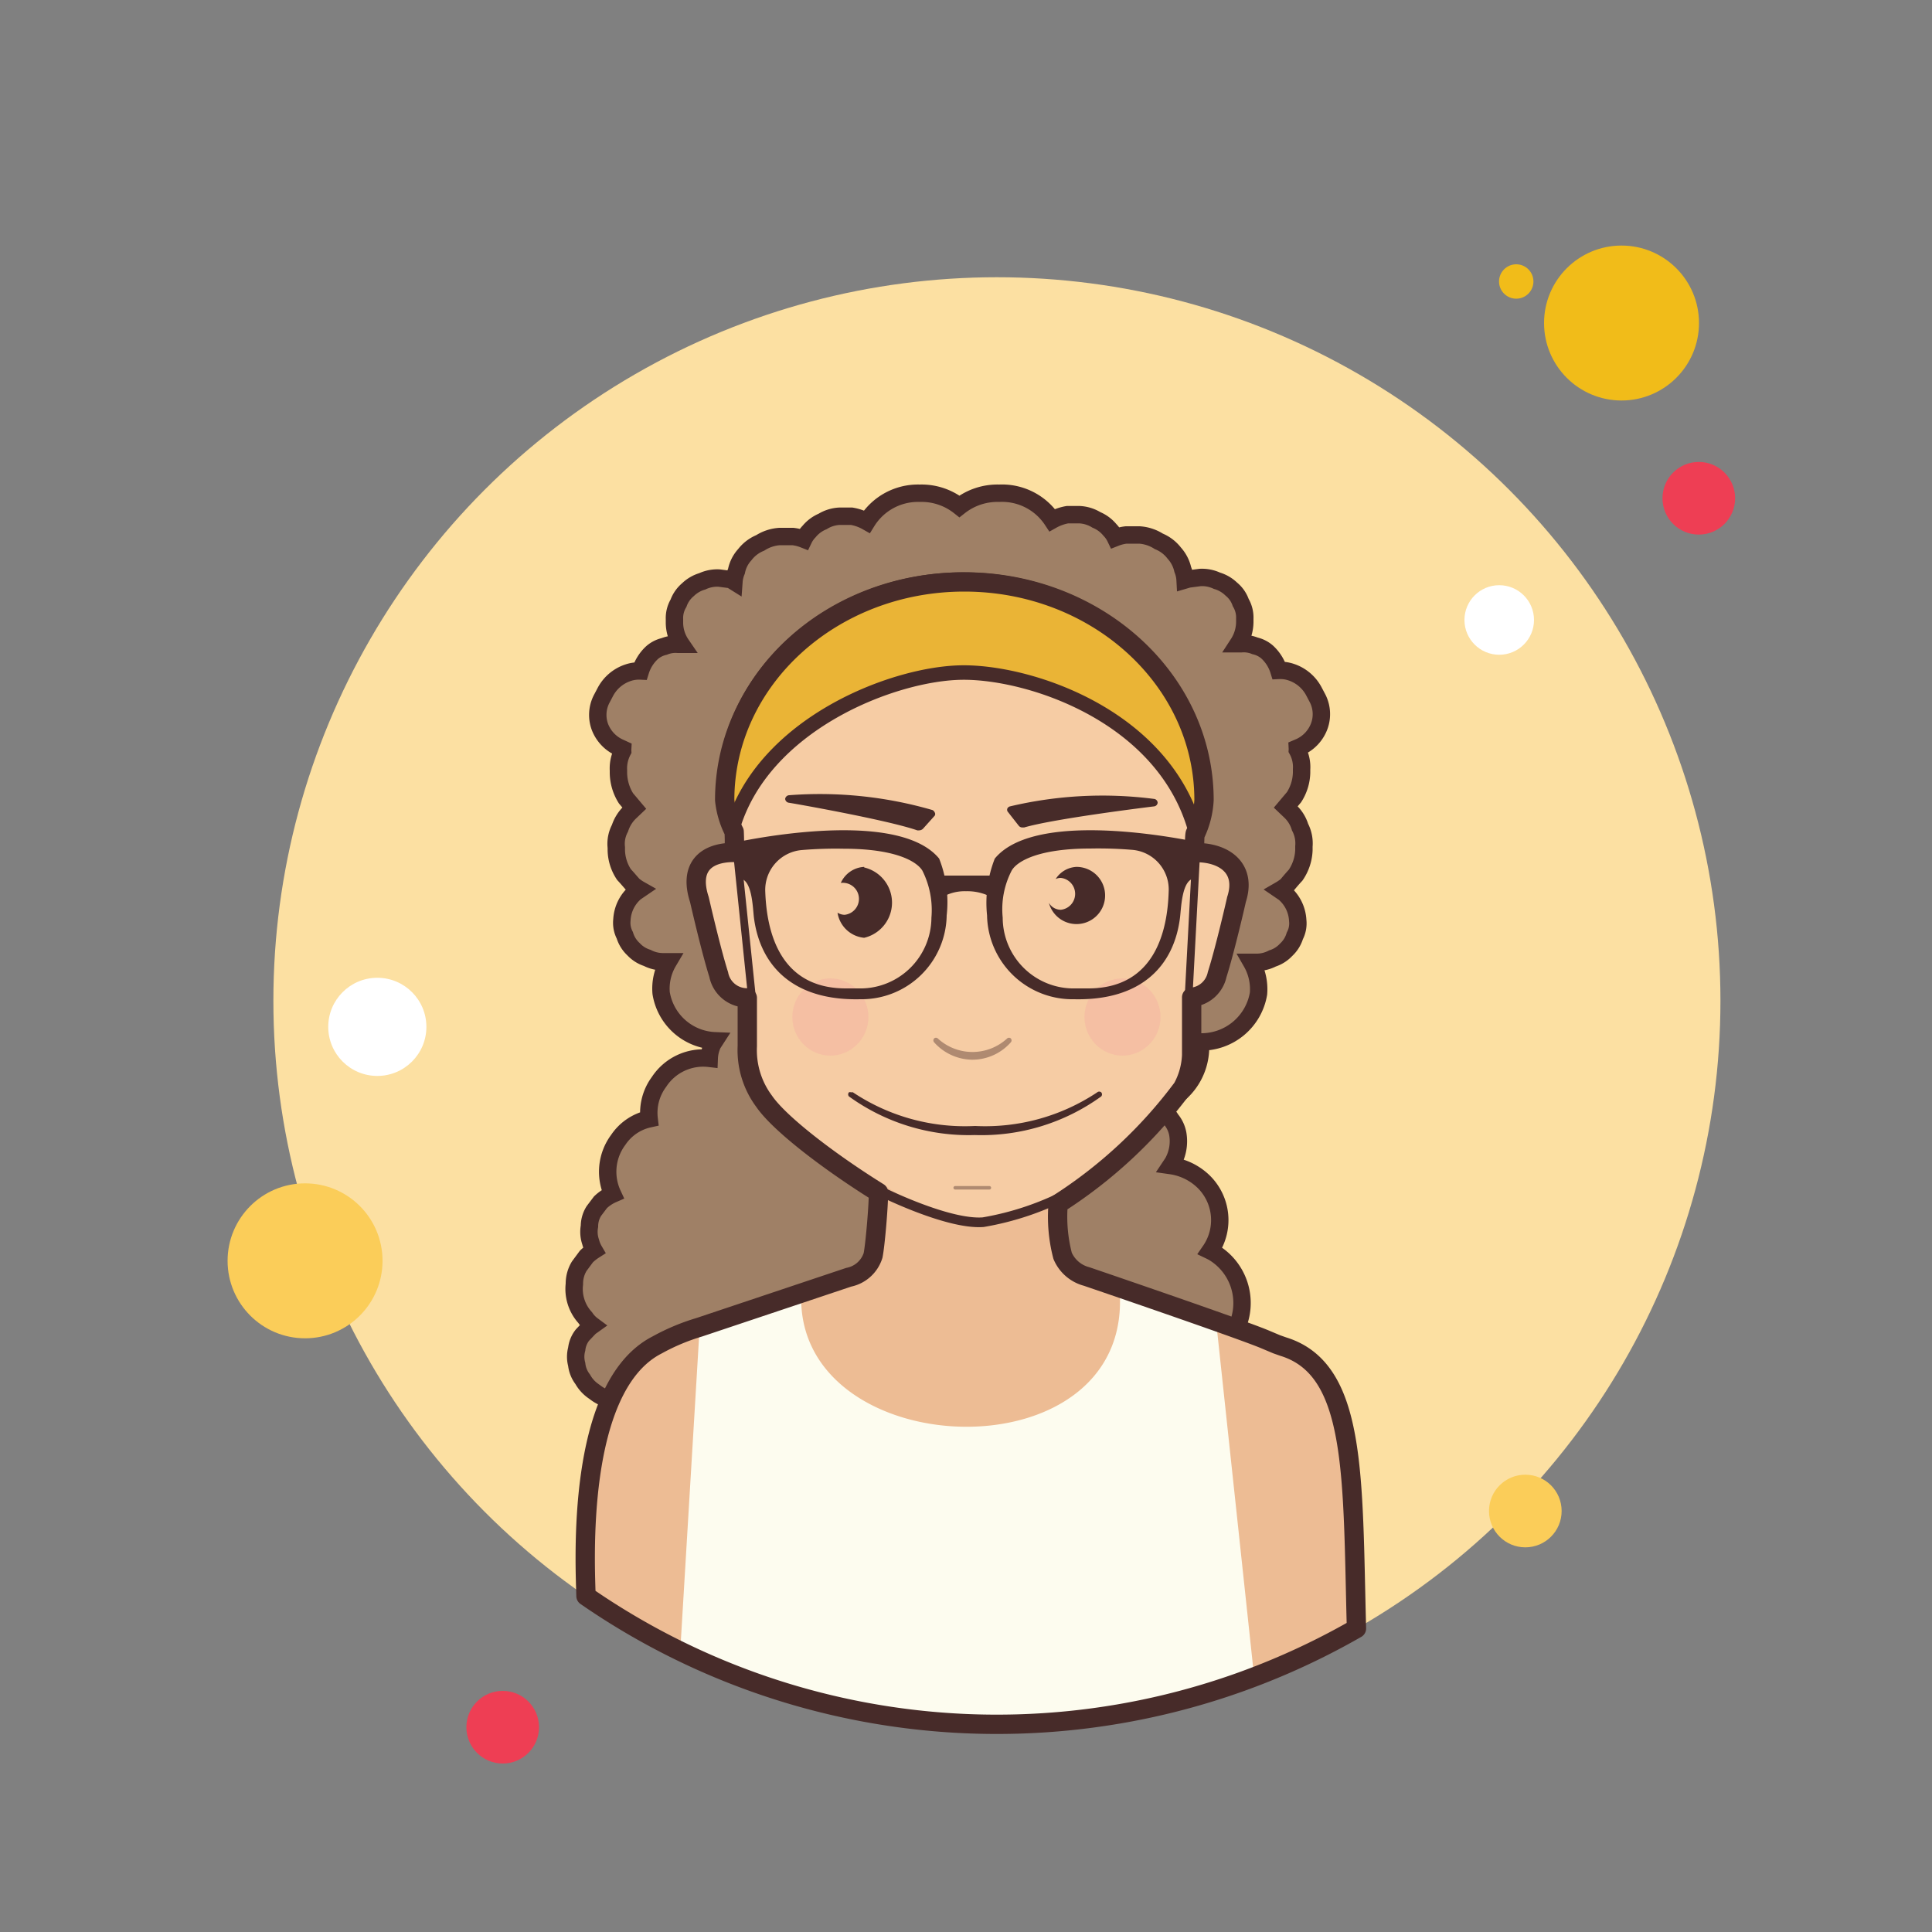 <svg xmlns="http://www.w3.org/2000/svg" viewBox="0 0 100 100" width="100" height="100" style="fill: rgb(0, 0, 0);"><rect x="0" y="0" width="100" height="100" fill="#808080" stroke="none"/><defs><style>.cls-1{isolation:isolate;}.cls-2{fill:#fff;}.cls-3{fill:#f1bc19;}.cls-4{fill:#fce0a2;}.cls-5{fill:#ee3e54;}.cls-6{fill:#fbcd59;}.cls-7{fill:#9f8066;}.cls-15,.cls-19,.cls-20,.cls-8{fill:none;stroke-linecap:round;}.cls-10,.cls-15,.cls-19,.cls-20,.cls-8{stroke:#472b29;}.cls-10,.cls-8{stroke-miterlimit:10;}.cls-8{stroke-width:0.9px;}.cls-9{fill:#f6cca4;}.cls-10{fill:#eab436;stroke-width:0.75px;}.cls-11{fill:#edbc94;}.cls-12{opacity:0.3;}.cls-13{opacity:0.8;mix-blend-mode:multiply;}.cls-14{fill:#f4989e;}.cls-15,.cls-19,.cls-20{stroke-linejoin:round;}.cls-15{stroke-width:0.4px;}.cls-16{fill:#fdfcef;}.cls-17,.cls-18{fill:#472b29;}.cls-17{opacity:0.41;}.cls-19{stroke-width:0.5px;}</style></defs><title>Artboard 48</title><g class="cls-1"><g id="line5"><circle class="cls-2" cx="22.06" cy="58.47" r="0.89"/><circle class="cls-2" cx="81.11" cy="33.6" r="0.68"/><circle class="cls-3" cx="78.48" cy="14.57" r="0.89"/><circle class="cls-3" cx="22.56" cy="66.15" r="0.89"/><circle class="cls-4" cx="51.6" cy="51.8" r="37.45"/><circle class="cls-3" cx="83.93" cy="16.72" r="4.01"/><circle class="cls-5" cx="87.93" cy="25.79" r="1.88"/><circle class="cls-6" cx="78.95" cy="78.21" r="1.88"/><circle class="cls-6" cx="15.79" cy="65.26" r="4.01"/><circle class="cls-5" cx="26.02" cy="89.4" r="1.88"/><circle class="cls-2" cx="77.6" cy="32.09" r="1.8"/><circle class="cls-2" cx="19.53" cy="53.15" r="2.54"/><path class="cls-7" d="M33.27,77.88a1.87,1.87,0,0,0,1.43-.14l.12-.07.06.09a2,2,0,0,0,.69.73l.15.11a2.69,2.69,0,0,0,1.28.47l.64,0a1.19,1.19,0,0,0,0,.26,1.93,1.93,0,0,0,.41.88,2,2,0,0,0,.68.69l.15.11a2.57,2.57,0,0,0,1.25.43l.67,0a2.38,2.38,0,0,0,.38-.11v.24a2.16,2.16,0,0,0,.8,1.34,1.63,1.63,0,0,0,.74.35,1.59,1.59,0,0,0,.81.08,1.47,1.47,0,0,0,.74-.26,1.53,1.53,0,0,0,.59-.48l.1-.15a.13.13,0,0,0,0-.05,3,3,0,0,0,1.15,1.2,2.77,2.77,0,0,0,3.58-.76L50,83a3.05,3.05,0,0,0,4.24-.42,3.16,3.16,0,0,0,.5-1.13,2.62,2.62,0,0,0,3-1.08,1.9,1.9,0,0,0,.34-1h.59A2.06,2.06,0,0,0,60,78.61a1.54,1.54,0,0,0,.36-.75,1.52,1.52,0,0,0,.07-.82,1.9,1.9,0,0,0-.15-.53,1.48,1.48,0,0,0,.55,0,1.43,1.43,0,0,0,.74-.33,1.52,1.52,0,0,0,.59-.59A2.07,2.07,0,0,0,62.4,74l-.2-.51s0,0,0,0A1.86,1.86,0,0,0,63,72.8a2.63,2.63,0,0,0,0-3.18,3.16,3.16,0,0,0,.9-.85,3.05,3.05,0,0,0-1-4.14,2.25,2.25,0,0,0-.21-.12,2.81,2.81,0,0,0-.49-3.64,3.06,3.06,0,0,0-1.51-.67l0,0,.1-.15a2.24,2.24,0,0,0,.26-1.5,1.54,1.54,0,0,0-.35-.74,1.51,1.51,0,0,0-.58-.57,2.1,2.1,0,0,0-1.52-.31l-.23.07a2.56,2.56,0,0,0,0-.39l-.19-.64a2.45,2.45,0,0,0-.83-1l-.15-.11a2,2,0,0,0-.88-.41,2,2,0,0,0-1-.09l-.27,0-.19-.61a2.7,2.7,0,0,0-.88-1l-.15-.11a2.12,2.12,0,0,0-.91-.4l-.11,0,0-.14a1.91,1.91,0,0,0-.35-1.4,2,2,0,0,0-1.21-.75l-.41-.07a2,2,0,0,0-1.41.29,1.37,1.37,0,0,0-.41.42,1.12,1.12,0,0,0-.41-.1,1.55,1.55,0,0,0-1.26.27,1.17,1.17,0,0,0-.45.46.83.83,0,0,0-.07.13,2.23,2.23,0,0,0-.73-.89l-.15-.1a1.67,1.67,0,0,0-.79-.33,1.83,1.83,0,0,0-1.56.25,1.48,1.48,0,0,0-.58.53l-.25.49,0,.17a3.11,3.11,0,0,0-1.43-.4,2.65,2.65,0,0,0-1.69.77l-.34.51a2.27,2.27,0,0,0-.17.5,1.94,1.94,0,0,0-.48,0,1.63,1.63,0,0,0-.78.21,1.56,1.56,0,0,0-.67.49l-.31.47a2.36,2.36,0,0,0-.18.74,2.73,2.73,0,0,0-2.55,1.2,2.68,2.68,0,0,0-.51,1.91,2.59,2.59,0,0,0-1.62,1.11,2.74,2.74,0,0,0-.28,2.81,2.09,2.09,0,0,0-.64.42l-.34.45a1.58,1.58,0,0,0-.23.79,1.6,1.6,0,0,0,.06.81,1.7,1.7,0,0,0,.18.44,2.44,2.44,0,0,0-.4.32l-.37.5a2.62,2.62,0,0,0-.16,1.85,1.94,1.94,0,0,0,.47.81,2.07,2.07,0,0,0,.38.4l-.14.1-.38.4a1.62,1.62,0,0,0-.3.73,1.51,1.51,0,0,0,0,.79,1.55,1.55,0,0,0,.32.77,1.71,1.71,0,0,0,.57.63l.15.11a2.17,2.17,0,0,0,1.08.38l-.1.11a1.21,1.21,0,0,0-.28.58,1.19,1.19,0,0,0-.06.65,1.29,1.29,0,0,0,.22.63,1.41,1.41,0,0,0,.24.36,1.34,1.34,0,0,0-.26.52,1.92,1.92,0,0,0,.2,1.42l.2.37A2,2,0,0,0,33.27,77.88Z"/><path class="cls-7" d="M31.12,37.44a1.93,1.93,0,0,0,1.05,1.09l.13.06a.69.69,0,0,1,0,.1,1.93,1.93,0,0,0-.22,1v.18a2.47,2.47,0,0,0,.4,1.32l.43.51a1.34,1.34,0,0,0-.21.2,1.9,1.9,0,0,0-.54.84,1.81,1.81,0,0,0-.19,1v.19a2.44,2.44,0,0,0,.4,1.27l.47.53a2.62,2.62,0,0,0,.34.24l-.22.15a2,2,0,0,0-.7,1.42,1.57,1.57,0,0,0,.15.8,1.62,1.62,0,0,0,.45.72,1.72,1.72,0,0,0,.71.45,1.82,1.82,0,0,0,.83.2h.26a2.65,2.65,0,0,0-.36,1.62,3,3,0,0,0,3,2.5,2,2,0,0,0,0,.24,3.19,3.19,0,0,0,3.12,3.22A4,4,0,0,0,41.7,57a2.93,2.93,0,0,0,2.91,1.82,2.32,2.32,0,0,0,1.11-.29l0,0,.34.46a2.45,2.45,0,0,0,1.58.7,1.88,1.88,0,0,0,.91-.14,1.73,1.73,0,0,0,.79-.42,1.55,1.55,0,0,0,.38-.43,1.59,1.59,0,0,0,.39.43,1.69,1.69,0,0,0,.79.42,1.86,1.86,0,0,0,.91.14A2.43,2.43,0,0,0,53.4,59l.35-.46s0,0,0,0a2.36,2.36,0,0,0,1.12.29A2.91,2.91,0,0,0,57.78,57a4,4,0,0,0,1.36.24A3.21,3.21,0,0,0,62.26,54l0-.24a3,3,0,0,0,3-2.5,2.79,2.79,0,0,0-.36-1.62h.26a1.74,1.74,0,0,0,.82-.2,1.6,1.6,0,0,0,.71-.45,1.62,1.62,0,0,0,.45-.72,1.48,1.48,0,0,0,.16-.8,2,2,0,0,0-.71-1.42l-.21-.15a2.62,2.62,0,0,0,.34-.24l.46-.53a2.45,2.45,0,0,0,.41-1.27v-.19a2.78,2.78,0,0,0-.73-1.79l-.21-.2.43-.51a2.37,2.37,0,0,0,.39-1.32v-.18a1.84,1.84,0,0,0-.22-1,.3.3,0,0,0,0-.1l.14-.06a2,2,0,0,0,1.05-1.09A1.8,1.8,0,0,0,68.28,36l-.2-.38a2.07,2.07,0,0,0-1.17-1,1.83,1.83,0,0,0-.65-.09,1.08,1.08,0,0,0-.17-.4,1.28,1.28,0,0,0-.43-.55A1.45,1.45,0,0,0,65,33.3a1.54,1.54,0,0,0-.71-.11l-.16,0a2.1,2.1,0,0,0,.34-1.11v-.19a1.51,1.51,0,0,0-.21-.83,1.6,1.6,0,0,0-.49-.7,1.78,1.78,0,0,0-.74-.43,1.82,1.82,0,0,0-.86-.17l-.61.08-.18.05a1.69,1.69,0,0,0-.12-.54,1.78,1.78,0,0,0-.44-.85,1.9,1.9,0,0,0-.79-.61,2.16,2.16,0,0,0-1-.33l-.69,0a2.19,2.19,0,0,0-.56.14,1.52,1.52,0,0,0-.28-.4,1.74,1.74,0,0,0-.7-.52,1.85,1.85,0,0,0-.87-.27l-.62,0a2.32,2.32,0,0,0-.79.28,3.15,3.15,0,0,0-2.74-1.39,3.19,3.19,0,0,0-2.07.68,3.42,3.42,0,0,0-4.8.71,2.32,2.32,0,0,0-.79-.28l-.62,0a1.89,1.89,0,0,0-.88.27,2.13,2.13,0,0,0-1,.92,2.09,2.09,0,0,0-.56-.14l-.68,0a2.16,2.16,0,0,0-1,.33,1.93,1.93,0,0,0-.8.61,1.77,1.77,0,0,0-.43.85,1.69,1.69,0,0,0-.12.54l-.18-.05-.61-.08a1.79,1.79,0,0,0-.86.17,1.82,1.82,0,0,0-.75.43,1.69,1.69,0,0,0-.49.7,1.5,1.5,0,0,0-.2.83v.19a2,2,0,0,0,.34,1.11l-.17,0a1.56,1.56,0,0,0-.71.11,1.47,1.47,0,0,0-.62.32,1.3,1.3,0,0,0-.44.55,1.55,1.55,0,0,0-.17.4,1.77,1.77,0,0,0-.64.09,2,2,0,0,0-1.17,1L31.2,36A1.84,1.84,0,0,0,31.12,37.44Z"/><path class="cls-8" d="M68.21,36.17l-.2-.38a2.06,2.06,0,0,0-1.18-1,1.74,1.74,0,0,0-.64-.09,2.17,2.17,0,0,0-.6-.95,1.45,1.45,0,0,0-.63-.32,1.54,1.54,0,0,0-.71-.11l-.16,0a2.1,2.1,0,0,0,.34-1.11v-.19a1.51,1.51,0,0,0-.21-.83,1.55,1.55,0,0,0-.49-.7,1.78,1.78,0,0,0-.74-.43,1.83,1.83,0,0,0-.87-.17l-.61.08-.17.05a1.69,1.69,0,0,0-.12-.54,1.88,1.88,0,0,0-.44-.85,1.93,1.93,0,0,0-.8-.61,2.12,2.12,0,0,0-1-.33l-.69,0a2.19,2.19,0,0,0-.56.14,1.52,1.52,0,0,0-.28-.4,1.81,1.81,0,0,0-.7-.52,1.85,1.85,0,0,0-.87-.27l-.63,0a2.49,2.49,0,0,0-.79.28,3.11,3.11,0,0,0-2.74-1.39,3.18,3.18,0,0,0-2.06.68,3.16,3.16,0,0,0-2.06-.68A3.11,3.11,0,0,0,44.87,27a2.4,2.4,0,0,0-.79-.28l-.63,0a1.85,1.85,0,0,0-.87.27,1.81,1.81,0,0,0-.7.52,1.52,1.52,0,0,0-.28.4,2.19,2.19,0,0,0-.56-.14l-.69,0a2.12,2.12,0,0,0-1,.33,1.93,1.93,0,0,0-.8.61,1.77,1.77,0,0,0-.43.85,1.71,1.71,0,0,0-.13.54L37.83,30l-.61-.08a1.83,1.83,0,0,0-.87.17,1.78,1.78,0,0,0-.74.43,1.63,1.63,0,0,0-.49.7,1.51,1.51,0,0,0-.21.83v.19a2,2,0,0,0,.35,1.11l-.17,0a1.54,1.54,0,0,0-.71.11,1.45,1.45,0,0,0-.63.32,2.17,2.17,0,0,0-.6.95,1.74,1.74,0,0,0-.64.09,2.06,2.06,0,0,0-1.18,1l-.2.38a1.8,1.8,0,0,0-.08,1.42,1.93,1.93,0,0,0,1.05,1.09l.13.06a1,1,0,0,0,0,.1,1.93,1.93,0,0,0-.22,1V40a2.55,2.55,0,0,0,.39,1.32l.43.51-.21.2a2,2,0,0,0-.53.84,1.71,1.71,0,0,0-.19,1V44a2.35,2.35,0,0,0,.4,1.27c.16.17.31.35.47.53a2.08,2.08,0,0,0,.34.24l-.22.15a2,2,0,0,0-.7,1.42,1.39,1.39,0,0,0,.15.8,1.62,1.62,0,0,0,.45.72,1.66,1.66,0,0,0,.71.45,1.77,1.77,0,0,0,.82.2h.27a2.73,2.73,0,0,0-.37,1.62A2.94,2.94,0,0,0,37,53.87l-.11.17a1.92,1.92,0,0,0-.18.74A2.73,2.73,0,0,0,34.11,56a2.68,2.68,0,0,0-.51,1.91A2.59,2.59,0,0,0,32,59a2.76,2.76,0,0,0-.29,2.81,2.17,2.17,0,0,0-.63.42l-.34.45a1.48,1.48,0,0,0-.23.79,1.6,1.6,0,0,0,.06.81,1.7,1.7,0,0,0,.18.44,2.44,2.44,0,0,0-.4.32l-.37.5a1.74,1.74,0,0,0-.25.92,2.2,2.2,0,0,0,.56,1.74,1.6,1.6,0,0,0,.38.4l-.14.1-.38.4a1.43,1.43,0,0,0-.3.73,1.51,1.51,0,0,0,0,.79,1.54,1.54,0,0,0,.31.77,1.83,1.83,0,0,0,.58.63l.15.11a2.17,2.17,0,0,0,1.08.38l-.1.11a1.21,1.21,0,0,0-.28.58,1.19,1.19,0,0,0-.06.65,1.29,1.29,0,0,0,.22.63,1.41,1.41,0,0,0,.24.36,1.34,1.34,0,0,0-.26.52,1.91,1.91,0,0,0,.19,1.42l.21.37a2,2,0,0,0,1.11.88,1.89,1.89,0,0,0,1.44-.14l.12-.07.06.09a2,2,0,0,0,.68.73l.16.11a2.65,2.65,0,0,0,1.28.47l.63,0a2.44,2.44,0,0,0,.06.26,1.93,1.93,0,0,0,.41.88,2,2,0,0,0,.67.69l.16.11a2.53,2.53,0,0,0,1.25.43l.67,0a2.26,2.26,0,0,0,.37-.11v.24A2.16,2.16,0,0,0,42,83a1.6,1.6,0,0,0,.73.35,1.64,1.64,0,0,0,.82.08,1.5,1.5,0,0,0,.74-.26,1.53,1.53,0,0,0,.59-.48l.1-.15,0,0a3.07,3.07,0,0,0,1.14,1.2,2.79,2.79,0,0,0,3.59-.76l.18.16a3.05,3.05,0,0,0,4.25-.43,3.22,3.22,0,0,0,.5-1.12,2.63,2.63,0,0,0,3-1.08,2,2,0,0,0,.34-1h.58a2.06,2.06,0,0,0,1.39-.74,1.54,1.54,0,0,0,.36-.75,1.52,1.52,0,0,0,.06-.82,1.61,1.61,0,0,0-.15-.53,1.45,1.45,0,0,0,.55,0,1.43,1.43,0,0,0,.75-.33,1.59,1.59,0,0,0,.59-.59,2.11,2.11,0,0,0,.24-1.56l-.2-.51,0,0a1.92,1.92,0,0,0,.82-.65,2.63,2.63,0,0,0,0-3.18,3.13,3.13,0,0,0,.89-.85,3.05,3.05,0,0,0-1-4.14,2.39,2.39,0,0,0-.22-.12A2.79,2.79,0,0,0,62.12,61a3.06,3.06,0,0,0-1.52-.67l0,0,.1-.15a2.24,2.24,0,0,0,.26-1.5,1.64,1.64,0,0,0-.35-.74,1.59,1.59,0,0,0-.58-.57l-.21-.11a3.18,3.18,0,0,0,2.32-3.09,1,1,0,0,0,0-.24,3,3,0,0,0,3-2.5,2.79,2.79,0,0,0-.36-1.62h.26a1.77,1.77,0,0,0,.82-.2,1.66,1.66,0,0,0,.71-.45,1.62,1.62,0,0,0,.45-.72,1.39,1.39,0,0,0,.15-.8,2,2,0,0,0-.7-1.42l-.22-.15a2.71,2.71,0,0,0,.35-.24c.15-.18.3-.36.46-.53A2.45,2.45,0,0,0,67.49,44v-.19a1.81,1.81,0,0,0-.2-1,1.88,1.88,0,0,0-.53-.84l-.21-.2.43-.51A2.46,2.46,0,0,0,67.37,40v-.18a1.84,1.84,0,0,0-.22-1,1,1,0,0,0,0-.1l.14-.06a1.92,1.92,0,0,0,1-1.09A1.8,1.8,0,0,0,68.21,36.17Z"/><path class="cls-9" d="M61.77,44c.13-1.52-.33-2.82-.23-3.58h0c-1.34-1.65-2.18-3.59-4-4.77a23.77,23.77,0,0,0-6.78-2.83c-5.7-1.43-11.31,2.74-13.07,8.13a.33.33,0,0,1-.06.1A20.42,20.42,0,0,1,38,44c-1.54,0-2.33.81-1.8,2.43,0,0,.6,2.63,1,3.89a1.48,1.48,0,0,0,1.48,1.2c0,.84,0,1.67,0,2.51a4.44,4.44,0,0,0,.86,2.81C41,59,48.73,64,50.6,63.83c3,0,9-5.14,10.59-7.7a3.86,3.86,0,0,0,.47-1.69c0-1,0-2,0-3a1.51,1.51,0,0,0,1.27-1.19c.4-1.26,1-3.86,1-3.89C64.47,44.78,63.31,44,61.77,44Z"/><path class="cls-10" d="M49.85,30c-6.85,0-12.4,5-12.4,11.29A4.63,4.63,0,0,0,37.88,43c1.52-5.54,8.44-8.19,12-8.19s10.38,2.3,12,8.19a4.63,4.63,0,0,0,.43-1.72C62.26,35,56.7,30,49.85,30Z"/><path class="cls-11" d="M66.38,69.55,66,69.43l-.57-.24c-1.23-.53-9.27-3.27-9.27-3.27A1.89,1.89,0,0,1,55,64.84a9,9,0,0,1-.23-2.92,22.12,22.12,0,0,1-4.22,1.43c-1.87.18-5.15-2.27-5.15-2.27s-.1,3-.23,3.71a1.68,1.68,0,0,1-1.26,1.13L36.15,68.5a8,8,0,0,0-2.17.91,7.76,7.76,0,0,0-3.27,4.68h-.05a4.34,4.34,0,0,0-.09.61A5,5,0,0,0,30.43,76c-.05.47-.09,6-.14,6.52,8,5.58,16.37,6.19,26.9,6.19,4.63,0,9.23-2.64,13-4.54C69.77,74.83,70.64,70.86,66.38,69.55Z"/><g class="cls-12"><g class="cls-13"><ellipse class="cls-14" cx="42.98" cy="52.64" rx="1.97" ry="2"/></g><g class="cls-13"><ellipse class="cls-14" cx="58.1" cy="52.64" rx="1.97" ry="2"/></g></g><line class="cls-15" x1="38.13" y1="43.97" x2="38.92" y2="51.61"/><line class="cls-15" x1="61.95" y1="43.51" x2="61.52" y2="51.61"/><path class="cls-16" d="M41.47,67.05c-.22,8.91,17.68,9.44,16.44-.66l5,1.67,2,18.69a40.14,40.14,0,0,1-29.7-1.31l1-16.67Z"/><path class="cls-17" d="M50.32,54.85a2.66,2.66,0,0,0,2-.9.15.15,0,0,0,0-.2h0a.14.14,0,0,0-.19,0,2.65,2.65,0,0,1-3.59,0,.14.14,0,0,0-.19,0,.15.15,0,0,0,0,.2A2.68,2.68,0,0,0,50.32,54.85Z"/><path class="cls-17" d="M51.21,61.57a.09.09,0,0,0,0-.18H49.44a.09.09,0,0,0,0,.18Z"/><path class="cls-18" d="M48.27,41.93a20.93,20.93,0,0,0-7.42-.77.22.22,0,0,0-.21.19.22.22,0,0,0,.19.2c.05,0,5.08.88,6.65,1.43l.08,0a.3.3,0,0,0,.21-.08l.61-.68a.16.16,0,0,0,0-.17A.26.26,0,0,0,48.27,41.93Z"/><path class="cls-18" d="M52.27,41.74a20.79,20.79,0,0,1,7.45-.39.21.21,0,0,1,.2.2.21.21,0,0,1-.2.19s-5.11.62-6.71,1.09h-.08a.24.24,0,0,1-.2-.09L52.15,42a.18.18,0,0,1,0-.17A.22.22,0,0,1,52.27,41.74Z"/><path class="cls-18" d="M44.73,44.87a1.4,1.4,0,0,0-1.21.83.69.69,0,0,1,.2,0,.83.83,0,0,1,0,1.65.7.7,0,0,1-.37-.11,1.54,1.54,0,0,0,1.38,1.3,1.87,1.87,0,0,0,0-3.64Z"/><path class="cls-18" d="M55.72,44.87a1.35,1.35,0,0,0-1.08.63.6.6,0,0,1,.27-.06.83.83,0,0,1,0,1.65.72.72,0,0,1-.62-.36,1.48,1.48,0,1,0,1.43-1.86Z"/><path class="cls-19" d="M45.64,61.69s3.43,1.71,5.25,1.57a15,15,0,0,0,4.42-1.49"/><path class="cls-18" d="M48.61,44.44c-2.25-2.74-10.72-.8-10.73-.8.16.62.29,1.23.42,1.83.63.07.66,1.48.72,2,.31,2.49,2,4.33,5.5,4.25A4.41,4.41,0,0,0,49,47.38,6.12,6.12,0,0,0,48.61,44.44Zm-.4,3.06a3.68,3.68,0,0,1-3.78,3.66c-.22,0-.44,0-.65,0-3.5,0-4.1-3.07-4.17-5A2.07,2.07,0,0,1,41.48,44a21.08,21.08,0,0,1,2.2-.07c2.61,0,3.75.63,4.06,1.13A4.54,4.54,0,0,1,48.21,47.5Z"/><path class="cls-18" d="M51.09,47.38a4.42,4.42,0,0,0,4.5,4.34c3.52.08,5.19-1.76,5.49-4.25.06-.52.1-1.93.73-2,.12-.6.26-1.21.41-1.83,0,0-8.48-1.94-10.73.8A6.27,6.27,0,0,0,51.09,47.38Zm1.28-2.33c.3-.5,1.44-1.13,4.06-1.13a21.18,21.18,0,0,1,2.2.07,2.06,2.06,0,0,1,1.86,2.17c-.06,1.93-.66,5-4.16,5q-.31,0-.66,0A3.67,3.67,0,0,1,51.9,47.5,4.35,4.35,0,0,1,52.37,45.05Z"/><path class="cls-18" d="M51.57,46.59A2.65,2.65,0,0,0,50,46.13a2.31,2.31,0,0,0-1.46.46c-.15-.43-.3-.85-.46-1.27h4C51.88,45.74,51.73,46.16,51.57,46.59Z"/><path class="cls-18" d="M57,56.75a.16.16,0,0,0,0-.21h0a.16.16,0,0,0-.21,0,10.46,10.46,0,0,1-6.32,1.74,10.44,10.44,0,0,1-6.32-1.74.17.17,0,0,0-.1,0,.13.13,0,0,0-.11,0,.16.16,0,0,0,0,.21,10.58,10.58,0,0,0,6.51,2A10.58,10.58,0,0,0,57,56.75Z"/><path class="cls-20" d="M66.42,69.7l-.34-.12-.57-.24c-1.23-.53-9.27-3.27-9.27-3.27A1.86,1.86,0,0,1,55,65a8,8,0,0,1-.23-2.69,24.34,24.34,0,0,0,6.44-6,3.86,3.86,0,0,0,.47-1.69c0-1,0-2,0-3A1.49,1.49,0,0,0,63,50.44c.4-1.25,1-3.86,1-3.88.53-1.62-.63-2.46-2.17-2.43,0-.43,0-1.08.06-1a4.63,4.63,0,0,0,.43-1.72c0-6.23-5.56-11.29-12.41-11.29s-12.4,5.06-12.4,11.29A4.57,4.57,0,0,0,38,43.05,10.65,10.65,0,0,1,38,44.12c-1.54,0-2.33.82-1.8,2.44,0,0,.6,2.63,1,3.88a1.49,1.49,0,0,0,1.48,1.21c0,.83,0,1.67,0,2.5A4.42,4.42,0,0,0,39.55,57c.8,1.17,3.4,3.15,5.92,4.72,0,.73-.17,2.71-.28,3.26a1.66,1.66,0,0,1-1.26,1.13l-7.74,2.59a10.94,10.94,0,0,0-2.17.91c-4.27,2.17-3.72,11.51-3.69,13a37.39,37.39,0,0,0,39.88,1.68C70,76.37,70.23,70.87,66.42,69.7Z"/></g></g></svg>